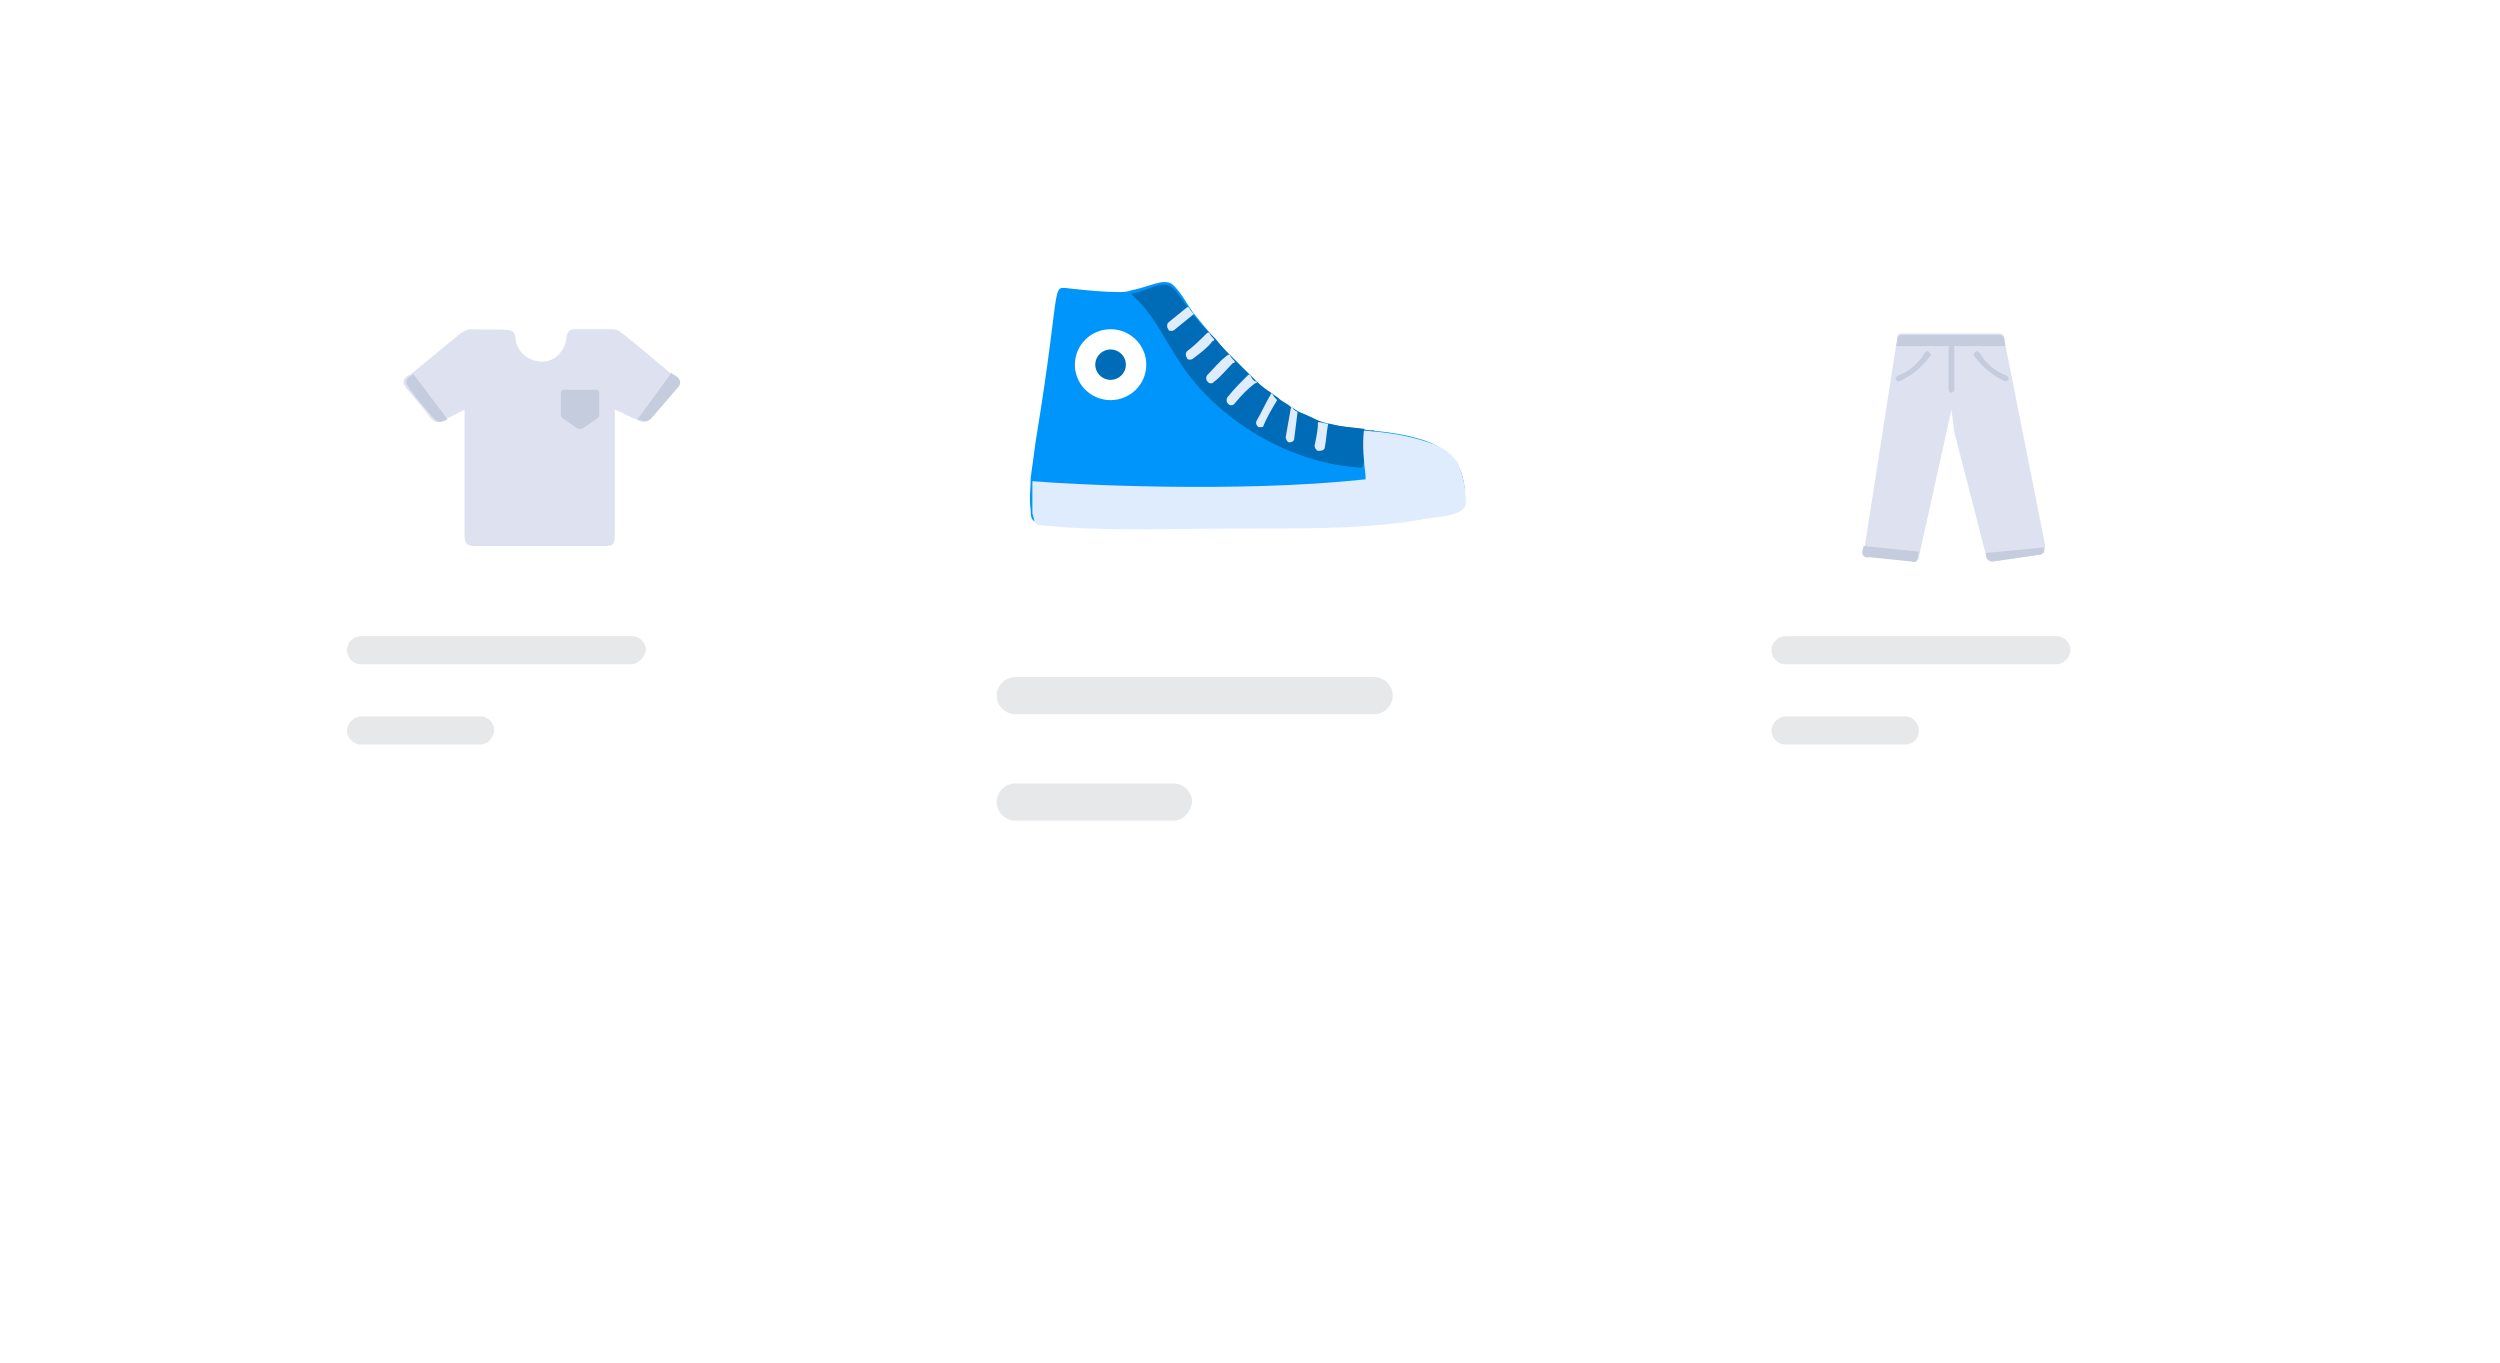 <svg width="233" height="127" viewBox="0 0 233 127" fill="none" xmlns="http://www.w3.org/2000/svg">
<g filter="url(#filter0_d_152_677)">
<path d="M67.996 76.999H31.808C28.903 76.999 26.525 74.638 26.525 71.752V27.802C26.525 24.915 28.903 22.554 31.808 22.554H67.996C70.901 22.554 73.278 24.915 73.278 27.802V71.752C73.41 74.638 71.033 76.999 67.996 76.999Z" fill="white"/>
</g>
<path opacity="0.1" d="M58.751 61.912H33.658C32.865 61.912 32.337 61.256 32.337 60.6C32.337 59.813 32.997 59.288 33.658 59.288H58.883C59.676 59.288 60.204 59.944 60.204 60.6C60.072 61.256 59.544 61.912 58.751 61.912Z" fill="#001829"/>
<path opacity="0.1" d="M44.752 69.39H33.658C32.865 69.39 32.337 68.734 32.337 68.078C32.337 67.422 32.997 66.766 33.658 66.766H44.752C45.544 66.766 46.072 67.422 46.072 68.078C45.94 68.865 45.412 69.39 44.752 69.39Z" fill="#001829"/>
<path d="M62.844 35.017C62.712 34.886 62.58 34.755 62.448 34.755C60.863 33.443 59.411 32.131 57.826 30.95C57.694 30.819 57.429 30.688 57.165 30.688C55.977 30.688 54.788 30.688 53.599 30.688C53.071 30.688 52.807 30.95 52.807 31.475C52.675 32.656 51.751 33.706 50.562 33.706C49.241 33.706 48.184 32.787 48.053 31.606C47.92 30.426 47.656 30.819 43.958 30.688C43.562 30.688 43.298 30.819 42.902 31.082C41.317 32.394 39.732 33.706 38.279 34.886C38.147 34.886 38.147 35.017 38.015 35.017C37.487 35.411 37.487 35.673 37.883 36.198C38.675 37.117 39.468 38.035 40.128 38.953C40.524 39.347 40.657 39.478 41.449 39.084C41.845 38.953 42.505 38.56 43.298 38.166V49.842C43.298 50.63 43.43 50.892 44.355 50.892C48.317 50.892 52.279 50.892 56.241 50.892C57.165 50.892 57.297 50.761 57.297 49.842V38.166C58.222 38.56 58.882 38.953 59.279 39.084C60.071 39.478 60.203 39.347 60.599 38.953C61.392 38.035 62.184 37.117 62.977 36.198C63.373 35.805 63.373 35.411 62.844 35.017Z" fill="#DDE1F0"/>
<path d="M55.713 38.953L54.392 39.871C54.26 40.003 53.864 40.003 53.732 39.871L52.411 38.953C52.279 38.822 52.279 38.691 52.279 38.691V36.592C52.279 36.46 52.411 36.329 52.543 36.329H55.581C55.713 36.329 55.845 36.46 55.845 36.592V38.691C55.845 38.822 55.713 38.953 55.713 38.953Z" fill="#C5CCDE"/>
<path d="M41.713 39.084C40.92 39.478 40.788 39.346 40.392 38.953C39.599 38.034 38.807 37.116 38.147 36.198C37.751 35.673 37.751 35.41 38.279 35.017C38.411 35.017 38.411 34.886 38.543 34.886L41.713 39.084Z" fill="#C5CCDE"/>
<path d="M63.109 36.199C62.317 37.117 61.524 38.035 60.732 38.954C60.336 39.347 60.204 39.347 59.411 39.085L62.581 34.755C62.713 34.887 62.845 35.018 62.977 35.018C63.505 35.411 63.505 35.805 63.109 36.199Z" fill="#C5CCDE"/>
<g filter="url(#filter1_d_152_677)">
<path d="M200.896 76.999H164.709C161.803 76.999 159.426 74.638 159.426 71.752V27.802C159.426 24.915 161.803 22.554 164.709 22.554H200.896C203.802 22.554 206.179 24.915 206.179 27.802V71.752C206.179 74.638 203.802 76.999 200.896 76.999Z" fill="white"/>
</g>
<path opacity="0.1" d="M191.651 61.912H166.425C165.633 61.912 165.104 61.256 165.104 60.6C165.104 59.813 165.765 59.288 166.425 59.288H191.651C192.443 59.288 192.971 59.944 192.971 60.6C192.971 61.256 192.311 61.912 191.651 61.912Z" fill="#001829"/>
<path opacity="0.1" d="M177.519 69.39H166.425C165.633 69.39 165.104 68.734 165.104 68.078C165.104 67.422 165.765 66.766 166.425 66.766H177.519C178.312 66.766 178.84 67.422 178.84 68.078C178.84 68.865 178.312 69.39 177.519 69.39Z" fill="#001829"/>
<path d="M190.198 51.679L185.708 52.335C185.444 52.335 185.312 52.203 185.18 52.072L185.048 51.547L182.142 40.265L181.878 38.166L178.972 51.285L178.84 51.941C178.84 52.203 178.576 52.335 178.312 52.203L174.482 51.81H174.086C173.822 51.81 173.689 51.547 173.689 51.285L173.822 50.76L176.727 32.131L176.859 31.343C176.859 31.212 176.991 31.081 177.255 31.081H186.368C186.5 31.081 186.764 31.212 186.764 31.343L186.897 31.999V32.131L190.595 50.76V51.023C190.595 51.416 190.462 51.547 190.198 51.679Z" fill="#DDE1F0"/>
<path d="M186.897 35.542C185.708 35.017 184.784 34.23 183.991 33.18C183.859 33.049 183.991 32.918 184.123 32.787C184.255 32.656 184.387 32.787 184.52 32.918C185.18 33.968 185.972 34.623 187.029 35.017C187.161 35.148 187.293 35.279 187.161 35.411C187.161 35.411 187.029 35.542 186.897 35.542Z" fill="#C5CCDE"/>
<path d="M176.991 35.542C178.179 35.017 179.104 34.23 179.896 33.18C180.028 33.049 179.896 32.918 179.764 32.787C179.632 32.656 179.5 32.787 179.368 32.918C178.708 33.968 177.915 34.623 176.859 35.017C176.727 35.148 176.595 35.279 176.727 35.411C176.727 35.411 176.859 35.542 176.991 35.542Z" fill="#C5CCDE"/>
<path d="M181.877 36.592C181.745 36.592 181.613 36.46 181.613 36.329V32.393C181.613 32.262 181.745 32.131 181.877 32.131C182.009 32.131 182.142 32.262 182.142 32.393V36.329C182.142 36.46 182.009 36.592 181.877 36.592Z" fill="#C5CCDE"/>
<path d="M186.897 32.262H176.728L176.86 31.475C176.86 31.344 176.992 31.213 177.256 31.213H186.369C186.501 31.213 186.765 31.344 186.765 31.475L186.897 32.262Z" fill="#C5CCDE"/>
<path d="M178.84 51.416L178.708 52.072C178.708 52.335 178.444 52.466 178.18 52.335L174.35 51.941H173.954C173.69 51.941 173.558 51.679 173.558 51.416L173.69 50.892L178.84 51.416Z" fill="#C5CCDE"/>
<path d="M190.199 51.678L185.708 52.334C185.444 52.334 185.312 52.203 185.18 52.072L185.048 51.547L190.463 51.023V51.285C190.595 51.416 190.463 51.547 190.199 51.678Z" fill="#C5CCDE"/>
<g filter="url(#filter2_d_152_677)">
<path d="M140.421 86.71H92.257C88.297 86.71 85.128 83.563 85.128 79.628V21.082C85.128 17.148 88.297 14 92.257 14H140.421C144.382 14 147.551 17.148 147.551 21.082V79.628C147.392 83.563 144.224 86.71 140.421 86.71Z" fill="white"/>
</g>
<path opacity="0.1" d="M128.064 66.565H94.634C93.684 66.565 92.892 65.778 92.892 64.834C92.892 63.89 93.684 63.103 94.634 63.103H128.064C129.014 63.103 129.807 63.89 129.807 64.834C129.807 65.778 129.014 66.565 128.064 66.565Z" fill="#001829"/>
<path opacity="0.1" d="M109.369 76.481H94.634C93.684 76.481 92.892 75.694 92.892 74.749C92.892 73.805 93.684 73.018 94.634 73.018H109.369C110.319 73.018 111.111 73.805 111.111 74.749C110.953 75.694 110.319 76.481 109.369 76.481Z" fill="#001829"/>
<path d="M136.143 43.902C135.985 43.588 135.826 43.273 135.668 43.115C135.034 42.328 134.242 41.542 132.816 41.069C130.915 40.44 129.331 40.283 127.905 40.125C127.588 40.125 127.113 40.125 126.796 39.968C122.518 39.496 119.032 38.866 111.428 29.423C110.636 28.479 110.319 27.535 109.368 26.59C108.576 25.803 107.15 26.748 105.407 27.062C105.09 27.22 104.615 27.22 104.298 27.22C102.872 27.22 101.288 27.062 99.862 26.905C97.802 26.748 99.07 25.646 96.535 41.069C96.376 42.171 96.218 43.43 96.06 44.532C96.06 45.476 95.901 46.578 96.06 47.522C96.06 47.994 96.06 48.624 96.693 48.624C103.189 49.253 107.308 48.939 117.607 48.939C122.835 48.939 127.905 48.939 132.975 47.994L134.242 47.837C135.193 47.679 136.46 47.365 136.46 46.578C136.619 45.791 136.46 44.847 136.143 43.902Z" fill="#0095FB"/>
<path d="M128.063 40.126L126.954 43.588C120.3 43.273 113.487 39.181 110.002 33.831C108.734 31.942 107.784 29.896 106.358 28.322C106.358 28.322 105.883 27.85 105.407 27.378C107.15 27.063 108.417 25.961 109.368 26.906C110.002 27.535 110.319 28.165 110.794 28.794C110.952 28.952 111.111 29.266 111.269 29.424L111.428 29.581C111.903 30.211 112.378 30.683 112.854 31.155C113.012 31.312 113.17 31.47 113.329 31.627C113.804 32.257 114.279 32.729 114.755 33.201C114.913 33.358 115.072 33.516 115.23 33.673C115.705 34.145 116.181 34.617 116.656 35.09C116.814 35.247 116.973 35.404 117.131 35.562C117.607 36.034 118.082 36.349 118.557 36.663C118.716 36.821 119.032 36.978 119.191 37.136C119.508 37.45 119.983 37.608 120.3 37.922C120.617 38.08 120.775 38.237 121.092 38.395C121.884 38.709 122.518 39.024 123.152 39.339C123.469 39.496 123.627 39.496 123.944 39.496C125.053 39.811 126.004 39.811 127.113 39.968C127.271 40.126 127.588 40.126 128.063 40.126Z" fill="#006CB7"/>
<path d="M136.618 46.892C136.618 47.679 135.351 47.994 134.4 48.151L133.133 48.309C128.063 49.253 122.835 49.253 117.765 49.253C107.467 49.253 103.347 49.568 96.852 48.938C96.376 48.938 96.376 48.309 96.218 47.837C96.218 46.892 96.218 45.791 96.218 44.846C99.862 45.161 115.388 45.948 127.112 44.689C130.439 44.374 133.291 43.902 135.668 43.115C135.826 43.43 135.985 43.587 136.143 43.902C136.46 44.846 136.618 45.791 136.618 46.892Z" fill="#DFECFD"/>
<path d="M136.143 43.902C133.767 44.689 131.232 45.161 128.697 45.476C128.222 45.476 127.905 45.476 127.588 45.319C127.429 45.161 127.271 44.846 127.271 44.689C127.271 44.532 127.271 44.374 127.271 44.374C127.112 42.958 126.954 41.541 127.113 40.125C128.855 40.282 130.756 40.44 133.133 41.227C134.559 41.699 135.351 42.328 135.985 43.273C135.826 43.273 135.985 43.587 136.143 43.902Z" fill="#DFECFD"/>
<path d="M111.27 29.266C111.27 29.424 111.27 29.424 111.27 29.266L109.527 30.683C109.527 30.683 109.369 30.84 109.21 30.84C109.052 30.84 108.893 30.84 108.893 30.683C108.735 30.525 108.735 30.21 108.893 30.053L110.636 28.637C110.636 28.637 110.636 28.637 110.794 28.637C110.953 28.951 111.111 29.109 111.27 29.266Z" fill="#DFECFD"/>
<path d="M113.17 31.627C113.17 31.627 113.17 31.785 113.012 31.785C112.537 32.414 111.903 32.886 111.269 33.358C111.269 33.358 111.111 33.516 110.952 33.516C110.794 33.516 110.635 33.516 110.635 33.358C110.477 33.201 110.477 32.886 110.635 32.729C111.269 32.257 111.744 31.785 112.378 31.155C112.537 30.998 112.537 30.998 112.695 30.998C112.853 31.312 113.012 31.47 113.17 31.627Z" fill="#DFECFD"/>
<path d="M115.072 33.673C115.072 33.83 115.072 33.83 114.913 33.83C114.28 34.46 113.804 35.089 113.171 35.562C113.012 35.719 113.012 35.719 112.854 35.719C112.695 35.719 112.695 35.719 112.537 35.562C112.378 35.404 112.378 35.089 112.537 34.932C113.171 34.303 113.646 33.673 114.28 33.201C114.28 33.201 114.438 33.044 114.596 33.044C114.755 33.358 114.913 33.516 115.072 33.673Z" fill="#DFECFD"/>
<path d="M117.132 35.561C117.132 35.718 117.132 35.718 116.973 35.718C116.339 36.19 115.706 36.82 115.072 37.607C114.913 37.764 114.913 37.764 114.755 37.764C114.597 37.764 114.597 37.764 114.438 37.607C114.28 37.449 114.28 37.135 114.438 36.977C115.072 36.19 115.706 35.561 116.339 34.931H116.498C116.656 35.246 116.815 35.561 117.132 35.561Z" fill="#DFECFD"/>
<path d="M119.032 37.292C118.557 38.079 118.082 38.866 117.765 39.653C117.765 39.81 117.606 39.81 117.448 39.81H117.289C117.131 39.653 116.973 39.495 117.131 39.181C117.606 38.394 117.923 37.607 118.399 36.82C118.399 36.82 118.399 36.663 118.557 36.663C118.715 36.977 118.874 37.135 119.032 37.292Z" fill="#DFECFD"/>
<path d="M120.934 38.394L120.617 40.912C120.617 41.069 120.459 41.227 120.142 41.227C119.984 41.227 119.825 40.912 119.825 40.755L120.3 38.079C120.3 38.079 120.3 37.922 120.459 37.922C120.459 38.079 120.617 38.237 120.934 38.394Z" fill="#DFECFD"/>
<path d="M123.785 39.496C123.627 40.283 123.627 40.913 123.468 41.7C123.468 41.857 123.31 42.014 122.993 42.014C122.993 42.014 122.993 42.014 122.834 42.014C122.676 42.014 122.518 41.7 122.518 41.542C122.676 40.755 122.834 40.126 122.834 39.339C123.151 39.339 123.468 39.496 123.785 39.496Z" fill="#DFECFD"/>
<path d="M103.506 37.293C105.343 37.293 106.833 35.813 106.833 33.988C106.833 32.162 105.343 30.683 103.506 30.683C101.668 30.683 100.179 32.162 100.179 33.988C100.179 35.813 101.668 37.293 103.506 37.293Z" fill="white"/>
<path d="M103.506 35.403C104.293 35.403 104.932 34.769 104.932 33.987C104.932 33.205 104.293 32.57 103.506 32.57C102.718 32.57 102.08 33.205 102.08 33.987C102.08 34.769 102.718 35.403 103.506 35.403Z" fill="#006CB7"/>
<defs>
<filter id="filter0_d_152_677" x="0.218" y="9.4" width="99.374" height="107.061" filterUnits="userSpaceOnUse" color-interpolation-filters="sRGB">
<feFlood flood-opacity="0" result="BackgroundImageFix"/>
<feColorMatrix in="SourceAlpha" type="matrix" values="0 0 0 0 0 0 0 0 0 0 0 0 0 0 0 0 0 0 127 0" result="hardAlpha"/>
<feOffset dy="13.154"/>
<feGaussianBlur stdDeviation="13.154"/>
<feColorMatrix type="matrix" values="0 0 0 0 0.398 0 0 0 0 0.477 0 0 0 0 0.575 0 0 0 0.18 0"/>
<feBlend mode="normal" in2="BackgroundImageFix" result="effect1_dropShadow_152_677"/>
<feBlend mode="normal" in="SourceGraphic" in2="effect1_dropShadow_152_677" result="shape"/>
</filter>
<filter id="filter1_d_152_677" x="133.118" y="9.4" width="99.368" height="107.061" filterUnits="userSpaceOnUse" color-interpolation-filters="sRGB">
<feFlood flood-opacity="0" result="BackgroundImageFix"/>
<feColorMatrix in="SourceAlpha" type="matrix" values="0 0 0 0 0 0 0 0 0 0 0 0 0 0 0 0 0 0 127 0" result="hardAlpha"/>
<feOffset dy="13.154"/>
<feGaussianBlur stdDeviation="13.154"/>
<feColorMatrix type="matrix" values="0 0 0 0 0.398 0 0 0 0 0.477 0 0 0 0 0.575 0 0 0 0.18 0"/>
<feBlend mode="normal" in2="BackgroundImageFix" result="effect1_dropShadow_152_677"/>
<feBlend mode="normal" in="SourceGraphic" in2="effect1_dropShadow_152_677" result="shape"/>
</filter>
<filter id="filter2_d_152_677" x="58.821" y="0.846" width="115.038" height="125.325" filterUnits="userSpaceOnUse" color-interpolation-filters="sRGB">
<feFlood flood-opacity="0" result="BackgroundImageFix"/>
<feColorMatrix in="SourceAlpha" type="matrix" values="0 0 0 0 0 0 0 0 0 0 0 0 0 0 0 0 0 0 127 0" result="hardAlpha"/>
<feOffset dy="13.154"/>
<feGaussianBlur stdDeviation="13.154"/>
<feColorMatrix type="matrix" values="0 0 0 0 0.398 0 0 0 0 0.477 0 0 0 0 0.575 0 0 0 0.18 0"/>
<feBlend mode="normal" in2="BackgroundImageFix" result="effect1_dropShadow_152_677"/>
<feBlend mode="normal" in="SourceGraphic" in2="effect1_dropShadow_152_677" result="shape"/>
</filter>
</defs>
</svg>
